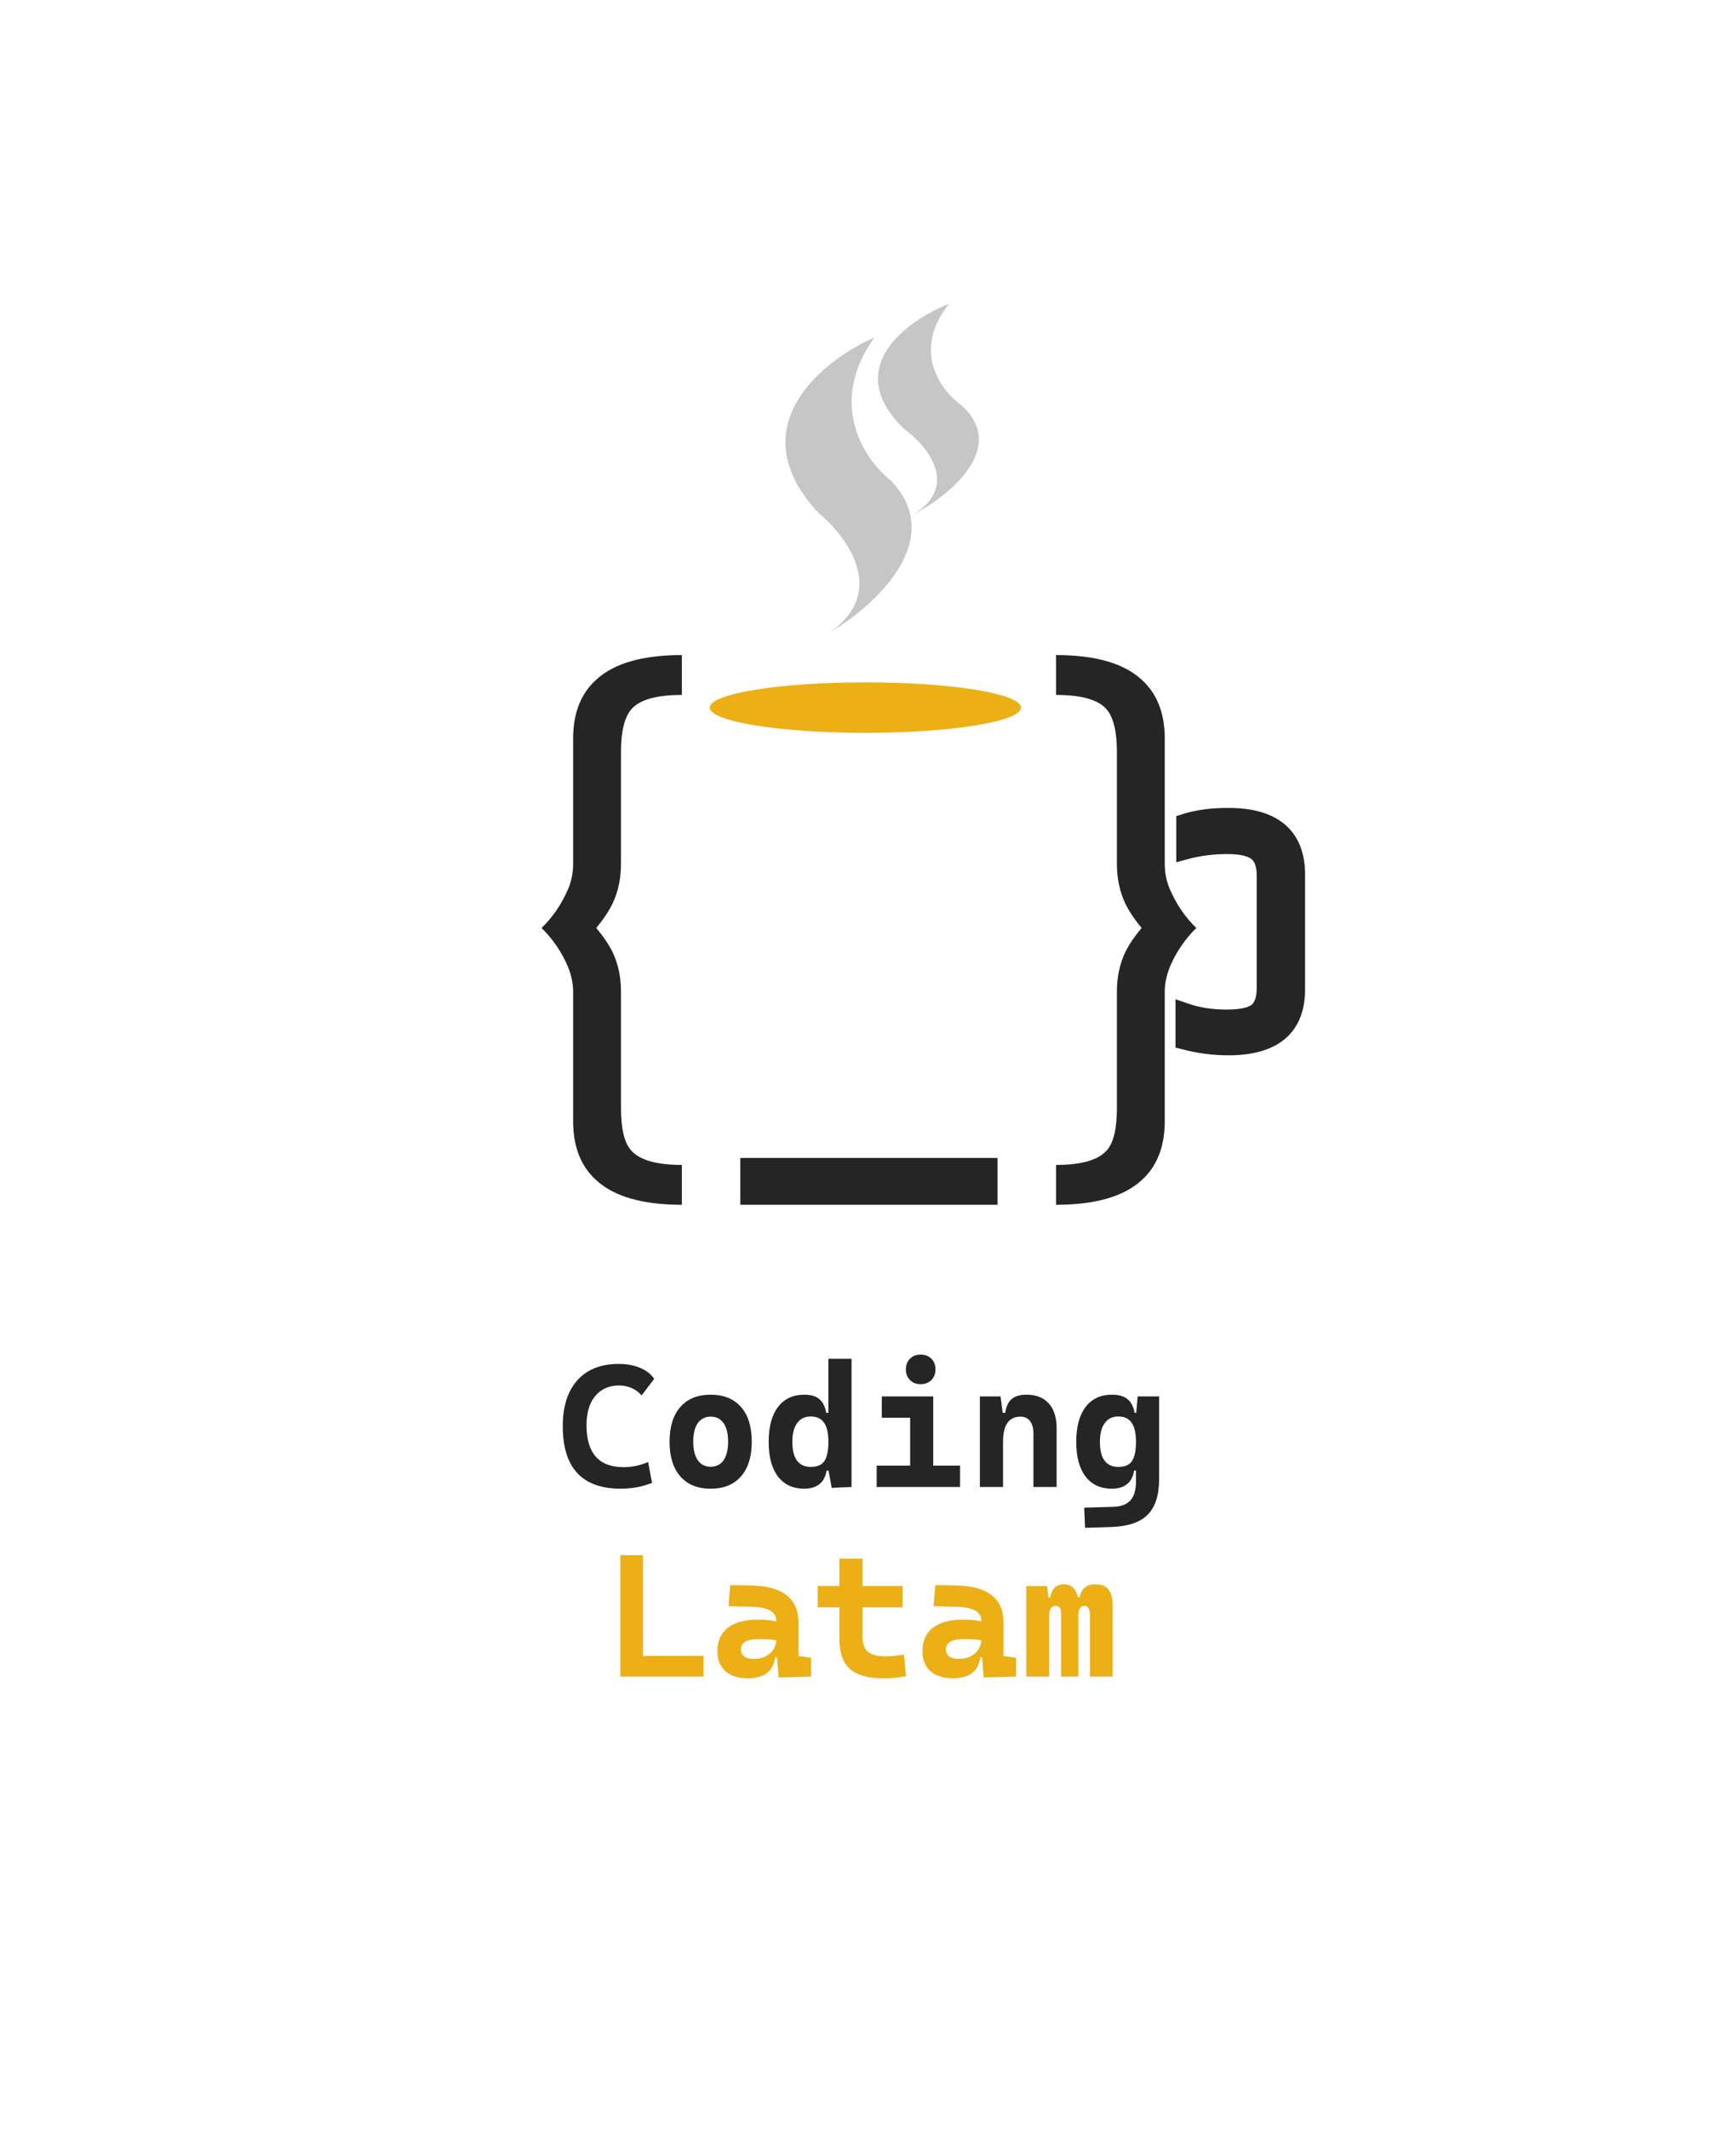 <svg width="686" height="841" viewBox="0 0 686 841" fill="none" xmlns="http://www.w3.org/2000/svg">
<rect width="686" height="841" fill="white"/>
<path d="M323.425 202.616C291.814 168.777 325.005 142.302 345.552 133.294C326.586 159.613 341.864 181.858 351.874 189.691C374.634 213.191 345.552 239.431 328.166 249.614C350.926 233.635 334.488 211.624 323.425 202.616Z" fill="#C6C6C6"/>
<path d="M357.374 169.516C332.085 145.345 358.638 126.434 375.076 120C359.903 138.799 372.125 154.689 380.133 160.284C398.341 177.069 375.076 195.812 361.167 203.086C379.375 191.672 366.225 175.95 357.374 169.516Z" fill="#C6C6C6"/>
<path d="M226.478 341.235V291.81C226.478 281.738 229.523 273.97 235.612 268.507C242.645 262.019 253.922 258.775 269.445 258.775V274.525C259.411 274.525 252.765 276.403 249.506 280.158C246.761 283.317 245.389 288.951 245.389 297.06V341.235C245.389 347.04 244.274 352.289 242.044 356.984C240.415 360.228 238.271 363.429 235.612 366.587C238.356 369.831 240.501 372.99 242.044 376.063C244.274 380.758 245.389 385.965 245.389 391.684V437.651C245.389 446.017 246.761 451.651 249.506 454.553C252.85 458.309 259.497 460.187 269.445 460.187V475.936C253.922 475.936 242.645 472.692 235.612 466.205C229.523 460.742 226.478 452.974 226.478 442.901V391.684C226.478 386.221 224.377 380.331 220.175 374.014C218.202 371.112 216.144 368.636 214 366.587C218.374 362.405 221.89 357.24 224.549 351.094C225.835 348.021 226.478 344.735 226.478 341.235Z" fill="#252525"/>
<path d="M460.267 341.235V291.81C460.267 281.738 457.222 273.97 451.133 268.507C444.101 262.019 432.823 258.775 417.3 258.775V274.525C427.334 274.525 433.981 276.403 437.24 280.158C439.984 283.317 441.356 288.951 441.356 297.06V341.235C441.356 347.04 442.471 352.289 444.701 356.984C446.33 360.228 448.474 363.429 451.133 366.587C448.389 369.831 446.245 372.99 444.701 376.063C442.471 380.758 441.356 385.965 441.356 391.684V437.651C441.356 446.017 439.984 451.651 437.24 454.553C433.895 458.309 427.248 460.187 417.3 460.187V475.936C432.823 475.936 444.101 472.692 451.133 466.205C457.222 460.742 460.267 452.974 460.267 442.901V391.684C460.267 386.221 462.368 380.331 466.57 374.014C468.543 371.112 470.601 368.636 472.745 366.587C468.371 362.405 464.855 357.24 462.196 351.094C460.91 348.021 460.267 344.735 460.267 341.235Z" fill="#252525"/>
<line x1="292.548" y1="466.686" x2="394.198" y2="466.686" stroke="#252525" stroke-width="18.5"/>
<ellipse cx="341.952" cy="279.525" rx="61.484" ry="9.97" fill="#ECB016"/>
<path d="M466.823 325.331V323.864L468.222 323.423C473.062 321.899 478.807 321.161 485.416 321.161C494.417 321.161 501.542 323.064 506.434 327.215C511.389 331.42 513.714 337.637 513.714 345.478V390.887C513.714 398.634 511.383 404.776 506.423 408.926C501.532 413.019 494.412 414.894 485.416 414.894C479.607 414.894 473.805 414.148 468.012 412.661L466.51 412.276V410.724V400.341V397.537L469.161 398.45C473.716 400.018 478.917 400.82 484.79 400.82C490.752 400.82 494.276 399.827 495.996 398.37C497.586 396.935 498.6 394.452 498.6 390.422V345.788C498.6 341.865 497.587 339.42 495.978 337.979L495.975 337.976C494.257 336.43 490.84 335.39 485.103 335.39C479.412 335.39 474.161 336.044 469.341 337.336L466.823 338.011V335.404V325.331Z" fill="#252525" stroke="#252525" stroke-width="4"/>
<path d="M430.695 662.325V638.084C430.695 635.608 429.975 634.37 428.534 634.37C426.914 634.37 426.104 635.709 426.104 638.388L423.673 630.994H426.711C426.914 629.396 427.533 628.147 428.568 627.247C429.626 626.324 431.01 625.862 432.721 625.862C435.129 625.862 436.885 626.526 437.988 627.854C439.113 629.182 439.676 631.332 439.676 634.303V662.325H430.695ZM405.577 662.325V626.538H413.781L414.591 634.1V662.325H405.577ZM419.318 662.325V637.409C419.318 635.383 418.597 634.37 417.157 634.37C415.446 634.37 414.591 635.709 414.591 638.388L412.498 630.994H415.064C415.559 627.573 417.371 625.862 420.499 625.862C422.232 625.862 423.594 626.504 424.584 627.787C425.597 629.07 426.104 631.017 426.104 633.627V662.325H419.318Z" fill="#ECB016"/>
<path d="M388.696 662.662L387.919 652.061L387.784 647.402V640.414C387.784 638.5 386.963 637.105 385.32 636.227C383.699 635.327 381.279 634.832 378.061 634.742L368.911 634.505L369.587 626.2L377.386 626.301C383.868 626.391 388.684 627.674 391.836 630.15C394.987 632.603 396.562 636.193 396.562 640.92V654.155L401.525 654.897V662.325L388.696 662.662ZM376.575 663C372.772 663 369.812 662.066 367.696 660.198C365.58 658.33 364.522 655.674 364.522 652.23C364.522 648.224 365.907 645.151 368.675 643.013C371.444 640.875 375.371 639.806 380.458 639.806C382.416 639.806 384.104 639.907 385.522 640.11C386.963 640.312 388.414 640.627 389.877 641.055L388.392 648.179C386.951 647.841 385.657 647.65 384.509 647.605C383.361 647.537 382.157 647.503 380.897 647.503C376.17 647.503 373.807 648.854 373.807 651.555C373.807 652.77 374.235 653.704 375.09 654.357C375.945 654.987 377.194 655.302 378.837 655.302C380.818 655.302 382.472 654.931 383.8 654.188C385.128 653.446 386.119 652.5 386.771 651.352C387.447 650.204 387.784 649.023 387.784 647.807V645.579L389.067 654.762H386.197L387.379 653.682C387.311 655.753 386.839 657.486 385.961 658.881C385.083 660.254 383.845 661.289 382.247 661.987C380.672 662.662 378.781 663 376.575 663Z" fill="#ECB016"/>
<path d="M349.194 663C343.027 663 338.571 661.762 335.825 659.286C333.079 656.81 331.706 652.849 331.706 647.402V642.743H340.821V646.524C340.821 649.248 341.519 651.228 342.915 652.466C344.333 653.704 346.651 654.323 349.87 654.323C350.905 654.323 352.008 654.267 353.178 654.154C354.371 654.019 355.722 653.851 357.23 653.648L358.04 662.19C356.554 662.46 355.103 662.662 353.685 662.797C352.289 662.932 350.792 663 349.194 663ZM331.706 644.87V615.734H340.821V644.87H331.706ZM323.13 634.944V626.537H356.689V634.944H323.13Z" fill="#ECB016"/>
<path d="M307.667 662.662L306.891 652.061L306.756 647.402V640.414C306.756 638.5 305.934 637.105 304.291 636.227C302.671 635.327 300.251 634.832 297.033 634.742L287.883 634.505L288.558 626.2L296.357 626.301C302.839 626.391 307.656 627.674 310.807 630.15C313.958 632.603 315.534 636.193 315.534 640.92V654.155L320.497 654.897V662.325L307.667 662.662ZM295.547 663C291.743 663 288.783 662.066 286.668 660.198C284.552 658.33 283.494 655.674 283.494 652.23C283.494 648.224 284.878 645.151 287.647 643.013C290.415 640.875 294.343 639.806 299.43 639.806C301.388 639.806 303.076 639.907 304.494 640.11C305.934 640.312 307.386 640.627 308.849 641.055L307.364 648.179C305.923 647.841 304.629 647.65 303.481 647.605C302.333 647.537 301.129 647.503 299.868 647.503C295.142 647.503 292.779 648.854 292.779 651.555C292.779 652.77 293.206 653.704 294.061 654.357C294.917 654.987 296.166 655.302 297.809 655.302C299.79 655.302 301.444 654.931 302.772 654.188C304.1 653.446 305.09 652.5 305.743 651.352C306.418 650.204 306.756 649.023 306.756 647.807V645.579L308.039 654.762H305.169L306.351 653.682C306.283 655.753 305.811 657.486 304.933 658.881C304.055 660.254 302.817 661.289 301.219 661.987C299.643 662.662 297.753 663 295.547 663Z" fill="#ECB016"/>
<path d="M245.142 662.325V614.383H254.055V662.325H245.142ZM245.142 662.325V654.121H278.025V662.325H245.142Z" fill="#ECB016"/>
<path d="M428.771 603.557L428.433 595.589L439.912 595.252C443.063 595.162 445.348 594.284 446.766 592.618C448.184 590.975 448.893 588.545 448.893 585.326V559.194L449.568 551.632H458.042V584.246C458.042 590.615 456.545 595.308 453.552 598.324C450.558 601.363 445.787 602.994 439.237 603.22L428.771 603.557ZM439.338 588.094C434.904 588.094 431.449 586.496 428.973 583.3C426.52 580.104 425.293 575.524 425.293 569.559C425.293 563.64 426.52 559.059 428.973 555.818C431.449 552.577 434.927 550.957 439.406 550.957C442.129 550.957 444.189 551.553 445.584 552.746C447.002 553.916 447.925 555.706 448.353 558.114H450.986L448.893 569.559C448.893 566.093 448.308 563.561 447.137 561.963C445.989 560.365 444.245 559.566 441.904 559.566C439.586 559.566 437.796 560.444 436.536 562.199C435.276 563.932 434.645 566.386 434.645 569.559C434.645 572.845 435.253 575.321 436.469 576.987C437.706 578.652 439.518 579.485 441.904 579.485C444.515 579.485 446.327 578.697 447.34 577.122C448.375 575.546 448.893 573.025 448.893 569.559L451.324 580.937H448.15C447.79 583.323 446.856 585.112 445.348 586.305C443.84 587.498 441.837 588.094 439.338 588.094Z" fill="#252525"/>
<path d="M408.379 587.419V566.386C408.379 564.225 407.929 562.559 407.028 561.389C406.151 560.219 404.89 559.633 403.247 559.633C398.656 559.633 396.36 562.942 396.36 569.559L394.267 558.114H397.238C397.575 555.706 398.397 553.916 399.702 552.746C401.008 551.553 402.988 550.957 405.644 550.957C409.426 550.957 412.352 552.105 414.422 554.4C416.493 556.696 417.528 559.937 417.528 564.124V587.419H408.379ZM387.21 587.419V551.632H395.381L396.36 559.194V587.419H387.21Z" fill="#252525"/>
<path d="M359.661 587.419V553.658H368.776V587.419H359.661ZM346.426 587.419V578.979H360.336V587.419H346.426ZM368.101 587.419V578.979H379.378V587.419H368.101ZM348.452 560.072V551.632H368.776V560.072H348.452ZM363.813 546.804C362.08 546.804 360.674 546.264 359.593 545.183C358.513 544.103 357.973 542.696 357.973 540.963C357.973 539.23 358.513 537.823 359.593 536.743C360.674 535.663 362.08 535.123 363.813 535.123C365.547 535.123 366.953 535.663 368.034 536.743C369.114 537.823 369.654 539.23 369.654 540.963C369.654 542.696 369.114 544.103 368.034 545.183C366.953 546.264 365.547 546.804 363.813 546.804Z" fill="#252525"/>
<path d="M317.797 588.094C313.363 588.094 309.908 586.496 307.432 583.3C304.979 580.104 303.752 575.524 303.752 569.559C303.752 563.64 304.979 559.059 307.432 555.818C309.908 552.577 313.385 550.957 317.864 550.957C320.475 550.957 322.456 551.553 323.806 552.746C325.179 553.916 326.068 555.706 326.473 558.114H329.444L327.351 569.559C327.351 566.093 326.766 563.561 325.596 561.963C324.448 560.365 322.703 559.566 320.363 559.566C318.044 559.566 316.255 560.444 314.995 562.199C313.734 563.932 313.104 566.386 313.104 569.559C313.104 572.845 313.712 575.321 314.927 576.987C316.165 578.652 317.977 579.485 320.363 579.485C322.974 579.485 324.785 578.697 325.798 577.122C326.834 575.546 327.351 573.025 327.351 569.559L329.782 580.937H326.609C326.248 583.323 325.314 585.112 323.806 586.305C322.298 587.498 320.295 588.094 317.797 588.094ZM328.668 587.757L327.351 580.667V536.777H336.501V587.419L328.668 587.757Z" fill="#252525"/>
<path d="M280.828 588.094C275.673 588.094 271.678 586.474 268.842 583.233C266.006 579.992 264.588 575.423 264.588 569.526C264.588 563.606 266.006 559.037 268.842 555.818C271.678 552.577 275.673 550.957 280.828 550.957C285.982 550.957 289.977 552.577 292.813 555.818C295.649 559.037 297.067 563.606 297.067 569.526C297.067 575.423 295.649 579.992 292.813 583.233C289.977 586.474 285.982 588.094 280.828 588.094ZM280.828 579.418C283.033 579.418 284.733 578.562 285.926 576.852C287.119 575.119 287.715 572.677 287.715 569.526C287.715 566.352 287.119 563.91 285.926 562.199C284.733 560.489 283.033 559.633 280.828 559.633C278.644 559.633 276.945 560.489 275.73 562.199C274.537 563.91 273.94 566.352 273.94 569.526C273.94 572.677 274.537 575.119 275.73 576.852C276.945 578.562 278.644 579.418 280.828 579.418Z" fill="#252525"/>
<path d="M245.31 588.094C230.028 588.094 222.386 579.857 222.386 563.381C222.386 555.571 224.311 549.527 228.159 545.251C232.008 540.952 237.455 538.803 244.5 538.803C247.674 538.803 250.487 539.32 252.94 540.356C255.394 541.368 257.251 542.82 258.511 544.711L253.514 551.261C252.502 550 251.207 549.032 249.632 548.357C248.079 547.659 246.391 547.31 244.568 547.31C240.696 547.31 237.59 548.683 235.249 551.429C232.931 554.153 231.772 558.024 231.772 563.043C231.772 574.072 236.667 579.586 246.458 579.586C249.722 579.586 252.94 578.911 256.114 577.561L257.667 585.799C253.751 587.329 249.632 588.094 245.31 588.094Z" fill="#252525"/>
</svg>
